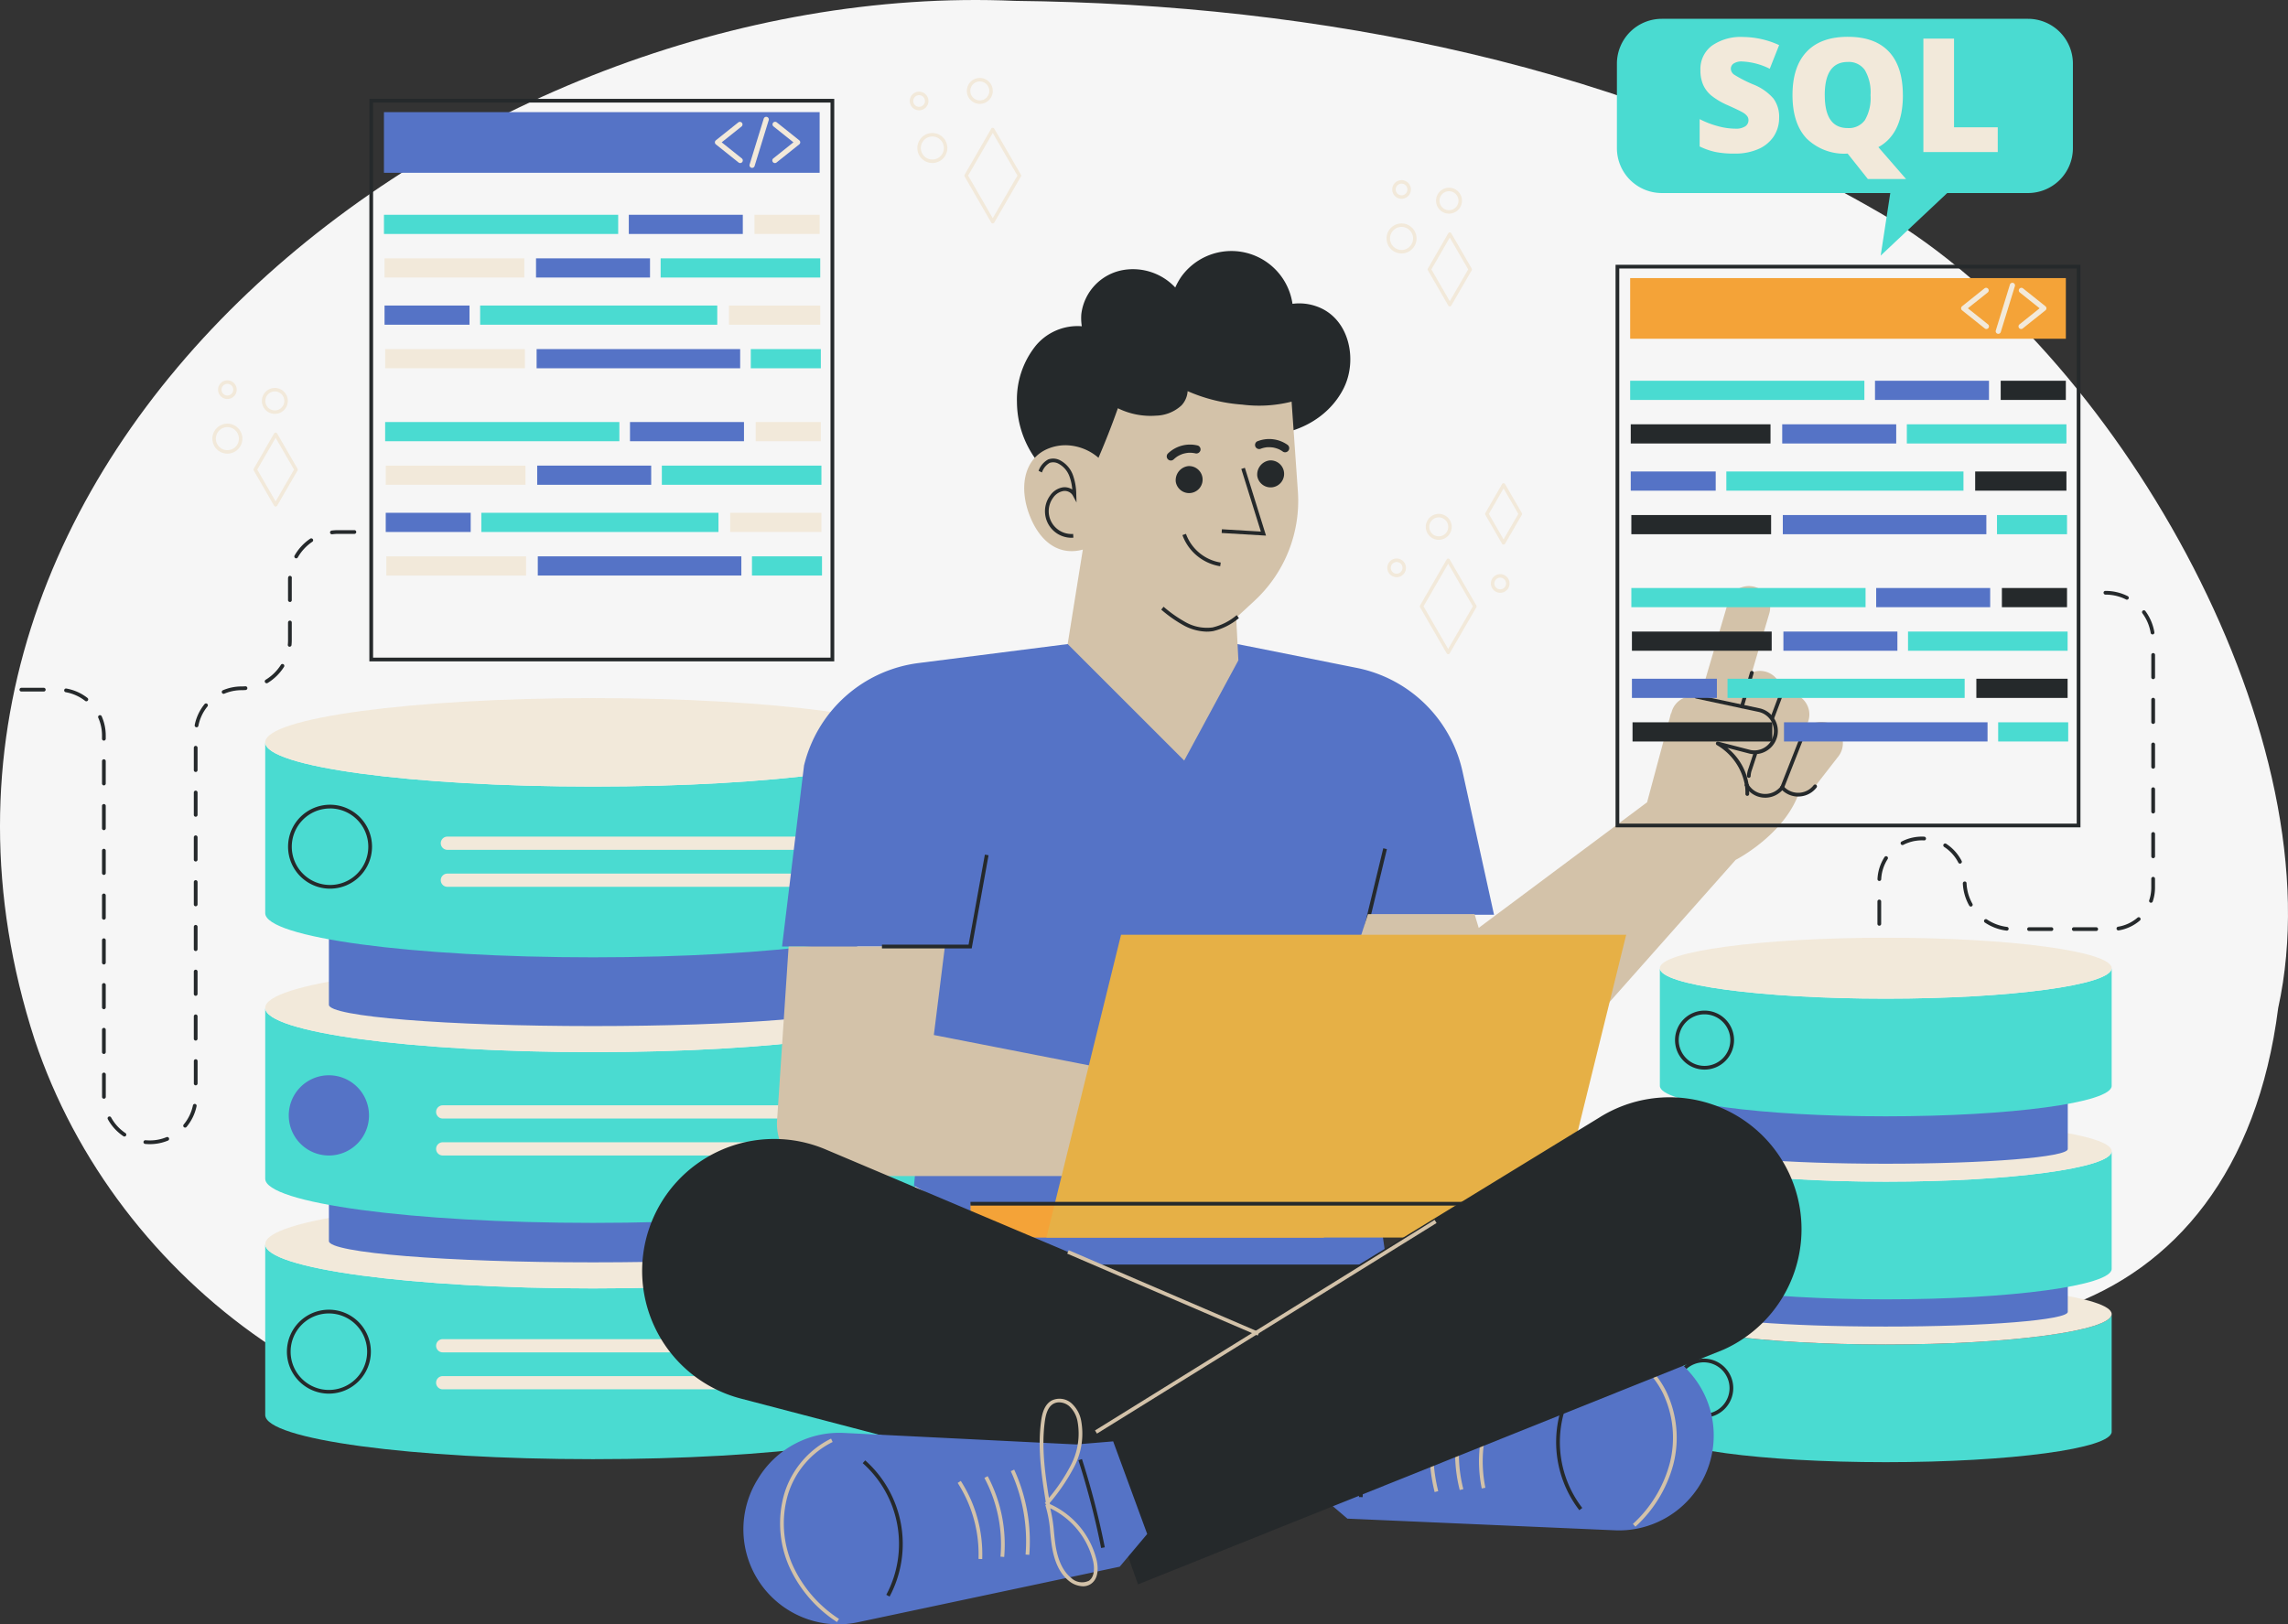 <svg id="Grupo_1032026" data-name="Grupo 1032026" xmlns="http://www.w3.org/2000/svg" xmlns:xlink="http://www.w3.org/1999/xlink" width="367.925" height="261.275" viewBox="0 0 367.925 261.275">
  <rect x="0" y="0" width="367.925" height="261.275" fill="#333333" stroke="none"/>
  <defs>
    <clipPath id="clip-path">
      <rect id="Rectángulo_365688" data-name="Rectángulo 365688" width="367.925" height="261.275" fill="none"/>
    </clipPath>
  </defs>
  <g id="Grupo_1032025" data-name="Grupo 1032025" clip-path="url(#clip-path)">
    <path id="Trazado_778646" data-name="Trazado 778646" d="M5.562,167.212c13.105,39.344,52.9,68.364,95.377,64.12,57.233-2.723,112.3-55.38,169.761-29.523,42.363,22.905,88.955,12.973,95.649-39.68,9.458-43.054-25.256-103.707-61.734-126.522C262.612,10.439,211.932.656,163.237.14,74.905-3.732-24.791,73.468,5.562,167.212" transform="translate(0 0)" fill="#f6f6f6"/>
    <path id="Trazado_778647" data-name="Trazado 778647" d="M127.634,104.211v27.468c0,3.931-23.6,7.115-52.714,7.115s-52.712-3.184-52.712-7.115V104.211c0,3.931,23.6,7.115,52.712,7.115s52.714-3.184,52.714-7.115" transform="translate(20.441 95.92)" fill="#4adbd1"/>
    <path id="Trazado_778648" data-name="Trazado 778648" d="M127.634,107.621c0,3.931-23.6,7.115-52.714,7.115s-52.712-3.184-52.712-7.115,23.6-7.115,52.712-7.115,52.714,3.184,52.714,7.115" transform="translate(20.441 92.509)" fill="#f2e9da"/>
    <path id="Trazado_778649" data-name="Trazado 778649" d="M112.487,98.705v13.226c0,1.894-19.016,3.426-42.474,3.426s-42.472-1.533-42.472-3.426V98.705c0-1.892,19.016-3.426,42.472-3.426s42.474,1.534,42.474,3.426" transform="translate(25.349 87.698)" fill="#5573c6"/>
    <path id="Trazado_778650" data-name="Trazado 778650" d="M127.634,84.42v27.468c0,3.931-23.6,7.115-52.714,7.115s-52.712-3.184-52.712-7.115V84.42c0,3.931,23.6,7.115,52.712,7.115s52.714-3.184,52.714-7.115" transform="translate(20.441 77.703)" fill="#4adbd1"/>
    <path id="Trazado_778651" data-name="Trazado 778651" d="M127.634,87.83c0,3.931-23.6,7.115-52.714,7.115S22.208,91.761,22.208,87.83s23.6-7.115,52.712-7.115,52.714,3.184,52.714,7.115" transform="translate(20.441 74.293)" fill="#f2e9da"/>
    <path id="Trazado_778652" data-name="Trazado 778652" d="M112.487,78.914V92.14c0,1.894-19.016,3.426-42.474,3.426S27.54,94.034,27.54,92.14V78.914c0-1.892,19.016-3.426,42.472-3.426s42.474,1.534,42.474,3.426" transform="translate(25.349 69.482)" fill="#5573c6"/>
    <path id="Trazado_778653" data-name="Trazado 778653" d="M127.634,62.177V89.645c0,3.931-23.6,7.115-52.714,7.115s-52.712-3.184-52.712-7.115V62.177c0,3.931,23.6,7.115,52.712,7.115s52.714-3.184,52.714-7.115" transform="translate(20.441 57.23)" fill="#4adbd1"/>
    <path id="Trazado_778654" data-name="Trazado 778654" d="M127.634,65.587c0,3.931-23.6,7.115-52.714,7.115s-52.712-3.184-52.712-7.115,23.6-7.115,52.712-7.115,52.714,3.184,52.714,7.115" transform="translate(20.441 53.82)" fill="#f2e9da"/>
    <path id="Trazado_778655" data-name="Trazado 778655" d="M30.872,80.906a6.751,6.751,0,1,1,6.752-6.752,6.759,6.759,0,0,1-6.752,6.752m0-12.9a6.152,6.152,0,1,0,6.151,6.151A6.158,6.158,0,0,0,30.872,68" transform="translate(22.201 62.04)" fill="#25292b"/>
    <path id="Trazado_778656" data-name="Trazado 778656" d="M37.083,96.517a6.452,6.452,0,1,1-6.453-6.453,6.453,6.453,0,0,1,6.453,6.453" transform="translate(22.256 82.898)" fill="#5573c6"/>
    <path id="Trazado_778657" data-name="Trazado 778657" d="M30.775,123.2a6.751,6.751,0,1,1,6.752-6.75,6.759,6.759,0,0,1-6.752,6.75m0-12.9a6.152,6.152,0,1,0,6.151,6.153,6.159,6.159,0,0,0-6.151-6.153" transform="translate(22.112 100.972)" fill="#25292b"/>
    <path id="Trazado_778658" data-name="Trazado 778658" d="M94.783,72.2H37.971a1.063,1.063,0,1,1,0-2.126H94.783a1.063,1.063,0,1,1,0,2.126" transform="translate(33.971 64.499)" fill="#f2e9da"/>
    <path id="Trazado_778659" data-name="Trazado 778659" d="M94.783,75.3H37.971a1.063,1.063,0,1,1,0-2.126H94.783a1.063,1.063,0,1,1,0,2.126" transform="translate(33.971 67.348)" fill="#f2e9da"/>
    <path id="Trazado_778660" data-name="Trazado 778660" d="M94.392,94.707H37.58a1.063,1.063,0,1,1,0-2.126H94.392a1.063,1.063,0,1,1,0,2.126" transform="translate(33.611 85.215)" fill="#f2e9da"/>
    <path id="Trazado_778661" data-name="Trazado 778661" d="M94.392,97.8H37.58a1.063,1.063,0,1,1,0-2.126H94.392a1.063,1.063,0,1,1,0,2.126" transform="translate(33.611 88.065)" fill="#f2e9da"/>
    <path id="Trazado_778662" data-name="Trazado 778662" d="M94.392,114.291H37.58a1.063,1.063,0,1,1,0-2.126H94.392a1.063,1.063,0,1,1,0,2.126" transform="translate(33.611 103.241)" fill="#f2e9da"/>
    <path id="Trazado_778663" data-name="Trazado 778663" d="M94.392,117.387H37.58a1.063,1.063,0,1,1,0-2.126H94.392a1.063,1.063,0,1,1,0,2.126" transform="translate(33.611 106.09)" fill="#f2e9da"/>
    <path id="Trazado_778664" data-name="Trazado 778664" d="M211.641,110.062v18.93c0,2.708-16.264,4.9-36.327,4.9s-36.327-2.2-36.327-4.9v-18.93c0,2.708,16.264,4.9,36.327,4.9s36.327-2.2,36.327-4.9" transform="translate(127.929 101.305)" fill="#4adbd1"/>
    <path id="Trazado_778665" data-name="Trazado 778665" d="M211.641,112.412c0,2.708-16.264,4.9-36.327,4.9s-36.327-2.2-36.327-4.9,16.264-4.9,36.327-4.9,36.327,2.2,36.327,4.9" transform="translate(127.929 98.955)" fill="#f2e9da"/>
    <path id="Trazado_778666" data-name="Trazado 778666" d="M201.2,106.267v9.114c0,1.3-13.105,2.362-29.271,2.362s-29.269-1.058-29.269-2.362v-9.114c0-1.3,13.105-2.36,29.269-2.36s29.271,1.056,29.271,2.36" transform="translate(131.311 95.64)" fill="#5573c6"/>
    <path id="Trazado_778667" data-name="Trazado 778667" d="M211.641,96.423v18.93c0,2.708-16.264,4.9-36.327,4.9s-36.327-2.2-36.327-4.9V96.423c0,2.708,16.264,4.9,36.327,4.9s36.327-2.2,36.327-4.9" transform="translate(127.929 88.751)" fill="#4adbd1"/>
    <path id="Trazado_778668" data-name="Trazado 778668" d="M211.641,98.773c0,2.708-16.264,4.9-36.327,4.9s-36.327-2.2-36.327-4.9,16.264-4.9,36.327-4.9,36.327,2.2,36.327,4.9" transform="translate(127.929 86.401)" fill="#f2e9da"/>
    <path id="Trazado_778669" data-name="Trazado 778669" d="M201.2,92.628v9.114c0,1.3-13.105,2.362-29.271,2.362s-29.269-1.058-29.269-2.362V92.628c0-1.3,13.105-2.36,29.269-2.36s29.271,1.056,29.271,2.36" transform="translate(131.311 83.086)" fill="#5573c6"/>
    <path id="Trazado_778670" data-name="Trazado 778670" d="M211.641,81.094v18.93c0,2.708-16.264,4.9-36.327,4.9s-36.327-2.2-36.327-4.9V81.094c0,2.708,16.264,4.9,36.327,4.9s36.327-2.2,36.327-4.9" transform="translate(127.929 74.642)" fill="#4adbd1"/>
    <path id="Trazado_778671" data-name="Trazado 778671" d="M211.641,83.444c0,2.708-16.264,4.9-36.327,4.9s-36.327-2.2-36.327-4.9,16.264-4.9,36.327-4.9,36.327,2.2,36.327,4.9" transform="translate(127.929 72.292)" fill="#f2e9da"/>
    <path id="Trazado_778672" data-name="Trazado 778672" d="M145,94.138a4.745,4.745,0,1,1,4.747-4.745A4.75,4.75,0,0,1,145,94.138m0-8.892a4.146,4.146,0,1,0,4.146,4.146A4.151,4.151,0,0,0,145,85.246" transform="translate(129.098 77.912)" fill="#25292b"/>
    <path id="Trazado_778673" data-name="Trazado 778673" d="M149.239,104.759a4.446,4.446,0,1,1-4.446-4.446,4.446,4.446,0,0,1,4.446,4.446" transform="translate(129.18 92.332)" fill="#5573c6"/>
    <path id="Trazado_778674" data-name="Trazado 778674" d="M144.936,123.287a4.745,4.745,0,1,1,4.747-4.745,4.75,4.75,0,0,1-4.747,4.745m0-8.892a4.146,4.146,0,1,0,4.146,4.146,4.151,4.151,0,0,0-4.146-4.146" transform="translate(129.037 104.742)" fill="#25292b"/>
    <path id="Trazado_778675" data-name="Trazado 778675" d="M85.313,26.092h0a.28.28,0,0,1-.242-.14l-4.283-7.415a.281.281,0,0,1,0-.28l4.283-7.415a.279.279,0,0,1,.484,0l4.294,7.415a.281.281,0,0,1,0,.28l-4.294,7.415a.278.278,0,0,1-.242.14m-3.96-7.7,3.962,6.856,3.97-6.856-3.97-6.856Z" transform="translate(74.326 9.851)" fill="#f2e9da"/>
    <path id="Trazado_778676" data-name="Trazado 778676" d="M79.228,15.965a2.412,2.412,0,1,1,2.41-2.412,2.415,2.415,0,0,1-2.41,2.412m0-4.265a1.853,1.853,0,1,0,1.851,1.853A1.856,1.856,0,0,0,79.228,11.7" transform="translate(70.702 10.255)" fill="#f2e9da"/>
    <path id="Trazado_778677" data-name="Trazado 778677" d="M83.043,10.7a2.085,2.085,0,1,1,2.086-2.086A2.088,2.088,0,0,1,83.043,10.7m0-3.61a1.526,1.526,0,1,0,1.525,1.525,1.526,1.526,0,0,0-1.525-1.525" transform="translate(74.516 6.009)" fill="#f2e9da"/>
    <path id="Trazado_778678" data-name="Trazado 778678" d="M77.678,10.676a1.5,1.5,0,1,1,1.5-1.5,1.5,1.5,0,0,1-1.5,1.5m0-2.437a.939.939,0,1,0,.939.939.94.94,0,0,0-.939-.939" transform="translate(70.119 7.069)" fill="#f2e9da"/>
    <path id="Trazado_778679" data-name="Trazado 778679" d="M123.1,31.371h0a.278.278,0,0,1-.242-.142l-3.276-5.671a.272.272,0,0,1,0-.28l3.276-5.673a.281.281,0,0,1,.484,0l3.286,5.677a.281.281,0,0,1,0,.28l-3.286,5.675a.278.278,0,0,1-.242.138m-2.954-5.955,2.956,5.116,2.961-5.116L123.1,20.3Z" transform="translate(110.032 17.915)" fill="#f2e9da"/>
    <path id="Trazado_778680" data-name="Trazado 778680" d="M118.514,23.54a2.412,2.412,0,1,1,2.412-2.412,2.415,2.415,0,0,1-2.412,2.412m0-4.265a1.853,1.853,0,1,0,1.853,1.853,1.856,1.856,0,0,0-1.853-1.853" transform="translate(106.864 17.227)" fill="#f2e9da"/>
    <path id="Trazado_778681" data-name="Trazado 778681" d="M122.331,19.894a2.085,2.085,0,1,1,2.086-2.086,2.088,2.088,0,0,1-2.086,2.086m0-3.61a1.526,1.526,0,1,0,1.525,1.525,1.528,1.528,0,0,0-1.525-1.525" transform="translate(110.678 14.474)" fill="#f2e9da"/>
    <path id="Trazado_778682" data-name="Trazado 778682" d="M118.076,18.087a1.5,1.5,0,1,1,1.5-1.5,1.5,1.5,0,0,1-1.5,1.5m0-2.437a.939.939,0,1,0,.939.939.939.939,0,0,0-.939-.939" transform="translate(107.303 13.89)" fill="#f2e9da"/>
    <path id="Trazado_778683" data-name="Trazado 778683" d="M123.45,62.172h0a.28.28,0,0,1-.242-.14l-4.285-7.415a.281.281,0,0,1,0-.28l4.285-7.415a.279.279,0,0,1,.484,0l4.294,7.415a.281.281,0,0,1,0,.28l-4.294,7.415a.28.28,0,0,1-.242.14m-3.96-7.7,3.96,6.856,3.97-6.856-3.97-6.856Z" transform="translate(109.427 43.06)" fill="#f2e9da"/>
    <path id="Trazado_778684" data-name="Trazado 778684" d="M121.472,47.213a2.085,2.085,0,1,1,2.086-2.084,2.087,2.087,0,0,1-2.086,2.084m0-3.61A1.526,1.526,0,1,0,123,45.13a1.527,1.527,0,0,0-1.525-1.527" transform="translate(109.887 39.619)" fill="#f2e9da"/>
    <path id="Trazado_778685" data-name="Trazado 778685" d="M126.338,51.088a1.5,1.5,0,1,1,1.5-1.5,1.5,1.5,0,0,1-1.5,1.5m0-2.439a.94.94,0,1,0,.939.941.941.941,0,0,0-.939-.941" transform="translate(114.907 44.266)" fill="#f2e9da"/>
    <path id="Trazado_778686" data-name="Trazado 778686" d="M127.324,50.348h0a.283.283,0,0,1-.244-.14l-2.689-4.657a.272.272,0,0,1,0-.28l2.689-4.657a.283.283,0,0,1,.244-.14.28.28,0,0,1,.242.14l2.7,4.657a.281.281,0,0,1,0,.28l-2.7,4.657a.28.28,0,0,1-.242.14m-2.368-4.937,2.368,4.1,2.372-4.1-2.372-4.1Z" transform="translate(114.459 37.253)" fill="#f2e9da"/>
    <path id="Trazado_778687" data-name="Trazado 778687" d="M117.665,49.779a1.5,1.5,0,1,1,1.5-1.5,1.5,1.5,0,0,1-1.5,1.5m0-2.437a.939.939,0,1,0,.939.939.939.939,0,0,0-.939-.939" transform="translate(106.924 43.061)" fill="#f2e9da"/>
    <path id="Trazado_778688" data-name="Trazado 778688" d="M24.783,48.14h0a.28.28,0,0,1-.242-.14l-3.276-5.673a.272.272,0,0,1,0-.28l3.276-5.673a.28.28,0,0,1,.484,0l3.286,5.675a.281.281,0,0,1,0,.28L25.025,48a.278.278,0,0,1-.242.138m-2.954-5.953L24.785,47.3l2.961-5.114-2.961-5.114Z" transform="translate(19.537 33.35)" fill="#f2e9da"/>
    <path id="Trazado_778689" data-name="Trazado 778689" d="M20.2,40.309A2.412,2.412,0,1,1,22.608,37.9,2.415,2.415,0,0,1,20.2,40.309m0-4.265A1.853,1.853,0,1,0,22.049,37.9,1.856,1.856,0,0,0,20.2,36.044" transform="translate(16.369 32.662)" fill="#f2e9da"/>
    <path id="Trazado_778690" data-name="Trazado 778690" d="M24.013,36.664A2.085,2.085,0,1,1,26.1,34.579a2.088,2.088,0,0,1-2.086,2.086m0-3.612a1.527,1.527,0,1,0,1.525,1.527,1.529,1.529,0,0,0-1.525-1.527" transform="translate(20.182 29.91)" fill="#f2e9da"/>
    <path id="Trazado_778691" data-name="Trazado 778691" d="M19.758,34.856a1.5,1.5,0,1,1,1.5-1.5,1.5,1.5,0,0,1-1.5,1.5m0-2.437a.939.939,0,1,0,.939.939.939.939,0,0,0-.939-.939" transform="translate(16.807 29.325)" fill="#f2e9da"/>
    <path id="Trazado_778692" data-name="Trazado 778692" d="M192.386,104.194h-3.6a.3.3,0,1,1,0-.6h3.6a.3.3,0,1,1,0,.6m-7.2,0h-3.6a.3.3,0,0,1,0-.6h3.6a.3.3,0,0,1,0,.6m-7.2-.06-.038,0a8.009,8.009,0,0,1-3.47-1.3.3.3,0,0,1-.083-.415.3.3,0,0,1,.417-.083,7.4,7.4,0,0,0,3.211,1.2.3.3,0,0,1-.036.6m17.993-.033a.3.3,0,0,1-.048-.6,6.36,6.36,0,0,0,3.077-1.436.3.3,0,1,1,.388.455,6.932,6.932,0,0,1-3.366,1.573.22.22,0,0,1-.05,0m-38.476-.747a.3.3,0,0,1-.3-.3v-3.6a.3.3,0,1,1,.6,0v3.6a.3.3,0,0,1-.3.3m14.718-3.084a.3.3,0,0,1-.261-.154,8.018,8.018,0,0,1-1.024-3.562.3.3,0,0,1,.286-.311.283.283,0,0,1,.313.284,7.324,7.324,0,0,0,.947,3.3.3.3,0,0,1-.113.409.32.32,0,0,1-.148.038m28.974-.616a.291.291,0,0,1-.1-.017.3.3,0,0,1-.188-.38,6.321,6.321,0,0,0,.332-2.034V95.792a.3.3,0,1,1,.6,0v1.431a6.945,6.945,0,0,1-.365,2.228.3.3,0,0,1-.284.2m-43.684-3.5H157.5a.3.3,0,0,1-.286-.313,7.152,7.152,0,0,1,1.131-3.537.3.3,0,1,1,.505.325,6.554,6.554,0,0,0-1.037,3.242.3.3,0,0,1-.3.284m12.969-2.792a.3.3,0,0,1-.267-.163,6.58,6.58,0,0,0-2.281-2.525.3.3,0,0,1,.328-.505,7.209,7.209,0,0,1,2.487,2.758.3.3,0,0,1-.131.4.286.286,0,0,1-.136.033m31.063-.87a.3.3,0,0,1-.3-.3v-3.6a.3.3,0,0,1,.6,0v3.6a.3.3,0,0,1-.3.3m-40.312-2.116a.3.3,0,0,1-.136-.567,7.117,7.117,0,0,1,3.632-.78.3.3,0,0,1,.284.315.282.282,0,0,1-.315.284,6.513,6.513,0,0,0-3.326.714.3.3,0,0,1-.138.033m40.312-5.083a.3.3,0,0,1-.3-.3v-3.6a.3.3,0,1,1,.6,0v3.6a.3.3,0,0,1-.3.3m0-7.2a.3.3,0,0,1-.3-.3v-3.6a.3.3,0,0,1,.6,0v3.6a.3.3,0,0,1-.3.3m0-7.2a.3.3,0,0,1-.3-.3v-3.6a.3.3,0,1,1,.6,0v3.6a.3.3,0,0,1-.3.3m0-7.2a.3.3,0,0,1-.3-.3v-3.6a.3.3,0,0,1,.6,0v3.6a.3.3,0,0,1-.3.3m-.1-7.194a.3.3,0,0,1-.3-.252,7.347,7.347,0,0,0-1.335-3.155.3.3,0,0,1,.484-.355,7.964,7.964,0,0,1,1.444,3.413.3.3,0,0,1-.248.346l-.05,0m-4.116-5.585a.278.278,0,0,1-.134-.033,7.291,7.291,0,0,0-3.305-.782.315.315,0,0,1-.317-.3.287.287,0,0,1,.284-.3,7.916,7.916,0,0,1,3.607.845.3.3,0,0,1,.133.4.3.3,0,0,1-.267.165" transform="translate(144.698 45.558)" fill="#25292b"/>
    <path id="Trazado_778693" data-name="Trazado 778693" d="M22.59,143.172h0q-.38,0-.749-.035a.3.3,0,0,1-.271-.328.306.306,0,0,1,.328-.269c.227.021.457.033.691.033h0a7.052,7.052,0,0,0,2.687-.528.3.3,0,0,1,.229.555,7.636,7.636,0,0,1-2.915.572m-4.083-1.227a.308.308,0,0,1-.165-.05,7.746,7.746,0,0,1-2.506-2.735.3.3,0,0,1,.528-.288,7.156,7.156,0,0,0,2.31,2.523.3.3,0,0,1-.167.549m9.756-1.435a.3.3,0,0,1-.23-.492,7.06,7.06,0,0,0,1.486-3.078.3.3,0,0,1,.588.121,7.67,7.67,0,0,1-1.613,3.342.3.3,0,0,1-.23.108m-13.057-4.644a.3.3,0,0,1-.3-.3v-3.6a.3.3,0,0,1,.6,0v3.6a.3.3,0,0,1-.3.3Zm14.762-2.155a.3.3,0,0,1-.3-.3v-3.6a.3.3,0,0,1,.6,0v3.6a.3.3,0,0,1-.3.3M15.2,128.667a.3.3,0,0,1-.3-.3v-3.6a.3.3,0,0,1,.6,0v3.6a.3.3,0,0,1-.3.3m14.764-2.155a.3.3,0,0,1-.3-.3v-3.6a.3.3,0,1,1,.6,0v3.6a.3.3,0,0,1-.3.3M15.2,121.465a.3.3,0,0,1-.3-.3v-3.6a.3.3,0,0,1,.6,0v3.6a.3.3,0,0,1-.3.3m14.764-2.155a.3.3,0,0,1-.3-.3v-3.6a.3.3,0,0,1,.6,0v3.6a.3.3,0,0,1-.3.3M15.2,114.266a.3.3,0,0,1-.3-.3v-3.6a.3.3,0,0,1,.6,0v3.6a.3.3,0,0,1-.3.3m14.764-2.155a.3.3,0,0,1-.3-.3v-3.6a.3.3,0,1,1,.6,0v3.6a.3.3,0,0,1-.3.3M15.2,107.064a.3.3,0,0,1-.3-.3v-3.6a.3.3,0,0,1,.6,0v3.6a.3.3,0,0,1-.3.3m14.764-2.155a.3.3,0,0,1-.3-.3v-3.6a.3.3,0,0,1,.6,0v3.6a.3.3,0,0,1-.3.3M15.2,99.864a.3.3,0,0,1-.3-.3v-3.6a.3.3,0,0,1,.6,0v3.6a.3.3,0,0,1-.3.3m14.764-2.155a.3.3,0,0,1-.3-.3v-3.6a.3.3,0,1,1,.6,0v3.6a.3.3,0,0,1-.3.3M15.2,92.663a.3.3,0,0,1-.3-.3v-3.6a.3.3,0,0,1,.6,0v3.6a.3.3,0,0,1-.3.3m14.764-2.155a.3.3,0,0,1-.3-.3v-3.6a.3.3,0,0,1,.6,0v3.6a.3.3,0,0,1-.3.3M15.2,85.463a.3.3,0,0,1-.3-.3v-3.6a.3.3,0,0,1,.6,0v3.6a.3.3,0,0,1-.3.3m14.764-2.155a.3.3,0,0,1-.3-.3v-3.6a.3.3,0,1,1,.6,0v3.6a.3.3,0,0,1-.3.3M15.2,78.261a.3.3,0,0,1-.3-.3v-.515a7.035,7.035,0,0,0-.607-2.875.3.3,0,0,1,.547-.244,7.628,7.628,0,0,1,.661,3.119v.515a.3.3,0,0,1-.3.3m14.9-2.145a.292.292,0,0,1-.058-.006.3.3,0,0,1-.238-.351A7.689,7.689,0,0,1,31.382,72.4a.3.3,0,1,1,.465.378,7.075,7.075,0,0,0-1.448,3.1.3.3,0,0,1-.294.244M12.379,71.939a.287.287,0,0,1-.184-.063,7.073,7.073,0,0,0-3.119-1.4.3.3,0,1,1,.106-.59A7.685,7.685,0,0,1,12.565,71.4a.3.3,0,0,1-.186.536m22.079-1.2a.3.3,0,0,1-.117-.576,7.641,7.641,0,0,1,3.007-.611c.2,0,.405-.01.6-.025a.3.3,0,0,1,.325.275.3.3,0,0,1-.277.323c-.215.017-.432.027-.653.027a7.06,7.06,0,0,0-2.773.563.279.279,0,0,1-.117.025M5.534,70.366h-3.6a.3.3,0,1,1,0-.6h3.6a.3.3,0,1,1,0,.6m35.837-1.335a.3.3,0,0,1-.156-.557,7.524,7.524,0,0,0,2.449-2.4.3.3,0,0,1,.507.321,8.153,8.153,0,0,1-2.644,2.6.3.3,0,0,1-.156.042m3.708-5.871-.031,0a.3.3,0,0,1-.269-.328,7.36,7.36,0,0,0,.036-.745V59.26a.3.3,0,0,1,.6,0v2.825a7.978,7.978,0,0,1-.04.8.3.3,0,0,1-.3.271m.038-7.2a.3.3,0,0,1-.3-.3V52.47c0-.142,0-.284.012-.424a.3.3,0,0,1,.6.031c-.006.131-.01.263-.01.4v3.19a.3.3,0,0,1-.3.3m1.008-7.025a.3.3,0,0,1-.259-.447,8.144,8.144,0,0,1,2.52-2.717.3.3,0,0,1,.334.5,7.555,7.555,0,0,0-2.333,2.514.3.3,0,0,1-.261.152m5.765-3.872a.3.3,0,0,1-.038-.6,8.046,8.046,0,0,1,1.033-.065h2.6a.3.3,0,1,1,0,.6h-2.6a7.544,7.544,0,0,0-.956.061l-.038,0" transform="translate(1.504 40.869)" fill="#25292b"/>
    <rect id="Rectángulo_365651" data-name="Rectángulo 365651" width="53.296" height="23.27" transform="translate(174.356 201.824)" fill="#25292b"/>
    <path id="Trazado_778694" data-name="Trazado 778694" d="M111.413,53.946,87.433,57A21.773,21.773,0,0,0,69.02,73.481L65.484,102.6H90.34L86.7,141.076l22.548,12.679h53.49l-6.117-42.7,3.447-13.566h19.907l-5.064-23.032a21.77,21.77,0,0,0-17-16.675l-19.179-3.831Z" transform="translate(60.274 49.654)" fill="#5573c6"/>
    <path id="Trazado_778695" data-name="Trazado 778695" d="M119.869,99.3v16.9H73.454a8.4,8.4,0,0,1-8.377-8.953L66.932,79.28H92.063L90.286,93.514Z" transform="translate(59.882 72.972)" fill="#d3c2a9"/>
    <path id="Trazado_778696" data-name="Trazado 778696" d="M88.281,86.667H73.851v-.6H87.78L90.4,71.581l.591.108Z" transform="translate(67.975 65.885)" fill="#25292b"/>
    <path id="Trazado_778697" data-name="Trazado 778697" d="M113.371,95.379l-.584-.14,5.838-24.188.584.14Z" transform="translate(103.813 65.397)" fill="#25292b"/>
    <path id="Trazado_778698" data-name="Trazado 778698" d="M144.061,75.714h0a3.444,3.444,0,0,1-2.324-4.263l5.861-19.9a3.432,3.432,0,1,1,6.585,1.94l-5.859,19.9a3.444,3.444,0,0,1-4.263,2.324" transform="translate(130.331 45.181)" fill="#d3c2a9"/>
    <path id="Trazado_778699" data-name="Trazado 778699" d="M145.934,72.261h0a3.442,3.442,0,0,1-1.992-4.427l3.566-9.4a3.433,3.433,0,1,1,6.418,2.437l-3.566,9.395a3.441,3.441,0,0,1-4.427,1.991" transform="translate(132.285 51.751)" fill="#d3c2a9"/>
    <path id="Trazado_778700" data-name="Trazado 778700" d="M148.238,74.353h0a3.442,3.442,0,0,1-1.992-4.427l3.664-9.654a3.432,3.432,0,1,1,6.418,2.435l-3.664,9.654a3.442,3.442,0,0,1-4.427,1.992" transform="translate(134.406 53.439)" fill="#d3c2a9"/>
    <path id="Trazado_778701" data-name="Trazado 778701" d="M150.108,71.466h0a3.444,3.444,0,0,1-.609-4.816l3.777-4.868a3.433,3.433,0,0,1,5.425,4.208l-3.778,4.868a3.442,3.442,0,0,1-4.816.609" transform="translate(136.945 55.646)" fill="#d3c2a9"/>
    <path id="Trazado_778702" data-name="Trazado 778702" d="M156.77,64.621h0a3.444,3.444,0,0,1-4.073,2.641l-10.1-2.157a3.433,3.433,0,0,1,1.433-6.714l10.1,2.157a3.442,3.442,0,0,1,2.641,4.073" transform="translate(128.753 53.676)" fill="#d3c2a9"/>
    <path id="Trazado_778703" data-name="Trazado 778703" d="M186.153,70.92c-1.573,7.789-10.639,12.427-10.639,12.427l-26.769,30.189a20.316,20.316,0,0,1-16.153,7.979l-17.557-.275-2.5-17.18,3.864-12h17.138l.672,2.214,27.074-20.2,3.852-14.353Z" transform="translate(103.579 54.978)" fill="#d3c2a9"/>
    <path id="Trazado_778704" data-name="Trazado 778704" d="M146.58,67.12h-.012a.3.3,0,0,1-.288-.311,3.694,3.694,0,0,1,.238-1.175l.793-2.416a.3.3,0,0,1,.57.188l-.8,2.427a3.163,3.163,0,0,0-.205,1,.3.3,0,0,1-.3.288" transform="translate(134.641 57.998)" fill="#25292b"/>
    <path id="Trazado_778705" data-name="Trazado 778705" d="M149.358,67.918a3.678,3.678,0,0,1-1.308-.238,3.738,3.738,0,0,1-1.9-1.617.3.3,0,1,1,.519-.3,3.122,3.122,0,0,0,1.594,1.356,3.159,3.159,0,0,0,3.6-1.022.3.3,0,0,1,.476.367,3.769,3.769,0,0,1-2.979,1.456" transform="translate(134.486 60.392)" fill="#25292b"/>
    <path id="Trazado_778706" data-name="Trazado 778706" d="M151.935,67.642a3.714,3.714,0,0,1-2.787-1.26.3.3,0,0,1,.449-.4,3.042,3.042,0,0,0,.428.4,3.145,3.145,0,0,0,4.4-.555.3.3,0,1,1,.474.367,3.7,3.7,0,0,1-2.483,1.412,3.636,3.636,0,0,1-.478.031" transform="translate(137.212 60.487)" fill="#25292b"/>
    <path id="Trazado_778707" data-name="Trazado 778707" d="M146.487,67.625h-.008a.3.3,0,0,1-.292-.307,8.687,8.687,0,0,0-.073-1.363.3.3,0,0,1,.257-.338.3.3,0,0,1,.338.257,9.2,9.2,0,0,1,.077,1.46.3.3,0,0,1-.3.292" transform="translate(134.487 60.391)" fill="#25292b"/>
    <path id="Trazado_778708" data-name="Trazado 778708" d="M150.3,73.037a.3.3,0,0,1-.3-.259,9.334,9.334,0,0,0-4.513-6.495.3.3,0,0,1,.215-.555l5.222,1.35a3.133,3.133,0,0,0,1.294-6.13l-10.1-2.157a.3.3,0,0,1-.232-.355.3.3,0,0,1,.357-.23l10.1,2.157a3.744,3.744,0,0,1,2.871,4.429,3.741,3.741,0,0,1-4.43,2.873l-3.61-.935A9.4,9.4,0,0,1,150.6,72.7a.3.3,0,0,1-.257.336.144.144,0,0,1-.04,0" transform="translate(130.597 53.568)" fill="#25292b"/>
    <path id="Trazado_778709" data-name="Trazado 778709" d="M146,62.2a.32.32,0,0,1-.084-.012.3.3,0,0,1-.2-.373l1.588-5.391a.3.3,0,1,1,.574.169l-1.586,5.391A.3.3,0,0,1,146,62.2" transform="translate(134.108 51.733)" fill="#25292b"/>
    <path id="Trazado_778710" data-name="Trazado 778710" d="M148.562,62.318a.292.292,0,0,1-.106-.019.3.3,0,0,1-.175-.386l1.4-3.72a.3.3,0,0,1,.561.211l-1.4,3.72a.3.3,0,0,1-.28.194" transform="translate(136.465 53.384)" fill="#25292b"/>
    <path id="Trazado_778711" data-name="Trazado 778711" d="M149.373,70.834a.278.278,0,0,1-.109-.021.3.3,0,0,1-.169-.388l3.637-9.245a.3.3,0,0,1,.559.219l-3.639,9.245a.3.3,0,0,1-.278.19" transform="translate(137.212 56.138)" fill="#25292b"/>
    <path id="Trazado_778712" data-name="Trazado 778712" d="M137.668,43.141c-2.533,4.989-8.066,7.678-13.522,7.482a15.612,15.612,0,0,1-1.31,3.645A15.851,15.851,0,0,1,114.2,61.9c-3.416,1.233-7.538,1.271-10.332-1.123A16.573,16.573,0,0,1,95.62,60.1,15.825,15.825,0,0,1,85.154,45.346a13.8,13.8,0,0,1,3.078-9.17,8.75,8.75,0,0,1,7.35-3.061,8.4,8.4,0,0,1-.079-1.94,8.2,8.2,0,0,1,6.773-7.111,9.327,9.327,0,0,1,8.333,2.817,11.022,11.022,0,0,1,.96-1.723,9.928,9.928,0,0,1,17.893,4.35,8.286,8.286,0,0,1,3.839.4c5.312,1.826,6.706,8.632,4.367,13.232" transform="translate(78.379 19.363)" fill="#25292b"/>
    <path id="Trazado_778713" data-name="Trazado 778713" d="M86.671,52.852c1.63,4.121,4.63,6.437,8.513,5.4L92.747,73.445l18.74,18.738L120.2,76.06l-.35-6.862,2.923-2.7a21.894,21.894,0,0,0,6.994-17.612L128.757,34.44a.73.73,0,0,1-.1.035,21.405,21.405,0,0,1-7.828.453,26.5,26.5,0,0,1-8.792-2.166,3.682,3.682,0,0,1-.983,2.289,6.254,6.254,0,0,1-4.094,1.654,11.863,11.863,0,0,1-6.138-1.193q-1.417,4.007-3.1,7.92l0,.067L97.7,43.48a8.239,8.239,0,0,0-5.153-2.015,7.391,7.391,0,0,0-2.875.52c-4.083,1.621-4.757,6.447-3.005,10.866" transform="translate(78.94 30.155)" fill="#d3c2a9"/>
    <path id="Trazado_778714" data-name="Trazado 778714" d="M105.282,41.1a2.172,2.172,0,1,0,1.99-2.535,2.285,2.285,0,0,0-1.99,2.535" transform="translate(96.899 35.495)" fill="#25292b"/>
    <path id="Trazado_778715" data-name="Trazado 778715" d="M98.457,41.579a2.172,2.172,0,1,0,1.99-2.535,2.285,2.285,0,0,0-1.99,2.535" transform="translate(90.617 35.933)" fill="#25292b"/>
    <path id="Trazado_778716" data-name="Trazado 778716" d="M105.43,37.15a5.123,5.123,0,0,1,4.878.551.663.663,0,0,1-.7,1.123,4.208,4.208,0,0,0-.43-.277c-.073-.042-.148-.081-.223-.117l-.025-.012-.119-.048a4.4,4.4,0,0,0-.488-.161c-.083-.021-.165-.04-.25-.058l-.04-.01-.138-.019a4.566,4.566,0,0,0-.513-.035c-.084,0-.171,0-.255,0l-.129.008h0l-.012,0a4.965,4.965,0,0,0-.505.09q-.124.032-.248.069c-.04.012-.081.025-.121.038l-.021.008-.023.01a.682.682,0,0,1-.9-.269.671.671,0,0,1,.269-.9" transform="translate(96.73 33.849)" fill="#25292b"/>
    <path id="Trazado_778717" data-name="Trazado 778717" d="M103.081,38.242a.679.679,0,0,1-.853.39l-.025-.006-.021,0c-.042-.008-.084-.015-.127-.021-.084-.015-.169-.025-.253-.035a5.088,5.088,0,0,0-.513-.019h-.015l-.127.01c-.085.01-.171.019-.255.033a4.466,4.466,0,0,0-.5.106c-.046.012-.09.025-.134.038l-.04.013c-.079.031-.159.06-.238.094a4.262,4.262,0,0,0-.461.227l-.109.063-.025.015c-.069.046-.138.1-.2.146a4.969,4.969,0,0,0-.39.334.663.663,0,1,1-.851-1.016,5.119,5.119,0,0,1,4.753-1.221.668.668,0,0,1,.39.853" transform="translate(89.929 34.276)" fill="#25292b"/>
    <path id="Trazado_778718" data-name="Trazado 778718" d="M109.429,50.09l-7.134-.422.036-.6,6.266.371-3.144-10.075.574-.181Z" transform="translate(94.156 36.066)" fill="#25292b"/>
    <path id="Trazado_778719" data-name="Trazado 778719" d="M92.282,51.147a4.268,4.268,0,0,1-3.455-6.8,3.106,3.106,0,0,1,1.976-1.3,2.236,2.236,0,0,1,1.577.334,7.53,7.53,0,0,0-.434-2.057,3.762,3.762,0,0,0-1.767-2.088,1.783,1.783,0,0,0-1.431-.136,2.818,2.818,0,0,0-1.243,1.542l-.542-.261a3.34,3.34,0,0,1,1.557-1.838,2.385,2.385,0,0,1,1.922.154,4.37,4.37,0,0,1,2.063,2.412,9.407,9.407,0,0,1,.519,3.067l.044,1.291-.609-1.139a1.516,1.516,0,0,0-1.563-.688,2.538,2.538,0,0,0-1.586,1.06,3.667,3.667,0,0,0,3.211,5.832l.042.6c-.094.006-.188.01-.282.01" transform="translate(80.045 35.355)" fill="#25292b"/>
    <path id="Trazado_778720" data-name="Trazado 778720" d="M104.575,54.827a8.113,8.113,0,0,1-3.568-.92,21.055,21.055,0,0,1-3.772-2.623l.378-.465a20.654,20.654,0,0,0,3.66,2.552,6.986,6.986,0,0,0,4.2.78,9.244,9.244,0,0,0,3.895-1.982l.359.48a10.01,10.01,0,0,1-4.152,2.093,6.009,6.009,0,0,1-1,.084" transform="translate(89.499 46.776)" fill="#25292b"/>
    <path id="Trazado_778721" data-name="Trazado 778721" d="M105.082,49.925a7.763,7.763,0,0,1-6.072-5.012l.568-.2a7.147,7.147,0,0,0,5.59,4.615Z" transform="translate(91.132 41.159)" fill="#25292b"/>
    <rect id="Rectángulo_365652" data-name="Rectángulo 365652" width="56.828" height="5.448" transform="translate(156.06 193.624)" fill="#f4a338"/>
    <path id="Trazado_778722" data-name="Trazado 778722" d="M168.852,127H87.621l12-48.708h81.231Z" transform="translate(80.65 72.067)" fill="#e6b046"/>
    <rect id="Rectángulo_365653" data-name="Rectángulo 365653" width="94.616" height="0.599" transform="translate(156.06 193.325)" fill="#25292b"/>
    <path id="Trazado_778723" data-name="Trazado 778723" d="M171.554,136.3a15.283,15.283,0,0,1-11.319,6.581,15.531,15.531,0,0,1-1.938.033l-42.97-1.876-5.224-4.457,2.942-15.6,5.95-.494,36.513-7.972a15.26,15.26,0,0,1,14.849,4.984l.2.229a15.269,15.269,0,0,1,1,18.574" transform="translate(101.344 103.24)" fill="#5573c6"/>
    <path id="Trazado_778724" data-name="Trazado 778724" d="M138.9,141.9l-.407-.44a20.273,20.273,0,0,0,5.93-9.76,16.582,16.582,0,0,0-1.093-11.252,14.012,14.012,0,0,0-8.519-7.232l.163-.578a14.63,14.63,0,0,1,8.894,7.542,17.2,17.2,0,0,1,1.137,11.665A20.846,20.846,0,0,1,138.9,141.9" transform="translate(124.086 103.676)" fill="#d3c2a9"/>
    <path id="Trazado_778725" data-name="Trazado 778725" d="M114.389,132.407l-.6-.017a127.769,127.769,0,0,1,1.281-14.6l.593.086a127.035,127.035,0,0,0-1.275,14.534" transform="translate(104.736 108.415)" fill="#25292b"/>
    <path id="Trazado_778726" data-name="Trazado 778726" d="M120.522,131.645a27.633,27.633,0,0,1,.138-13.919l.578.157A27.031,27.031,0,0,0,121.1,131.5Z" transform="translate(110.176 108.359)" fill="#d3c2a9"/>
    <path id="Trazado_778727" data-name="Trazado 778727" d="M122.583,131.16a23.4,23.4,0,0,1,.474-13.259l.568.192a22.8,22.8,0,0,0-.463,12.915Z" transform="translate(112.152 108.52)" fill="#d3c2a9"/>
    <path id="Trazado_778728" data-name="Trazado 778728" d="M124.285,130.89a21.794,21.794,0,0,1,1.327-12.969l.551.238a21.188,21.188,0,0,0-1.291,12.61Z" transform="translate(113.989 108.539)" fill="#d3c2a9"/>
    <path id="Trazado_778729" data-name="Trazado 778729" d="M134.029,137.159a17.983,17.983,0,0,1,.259-22.252l.469.376a17.385,17.385,0,0,0-.252,21.511Z" transform="translate(119.935 105.765)" fill="#25292b"/>
    <path id="Trazado_778730" data-name="Trazado 778730" d="M158.488,128.9l-9.026,29.154-79.852-20.9A21.222,21.222,0,1,1,83.254,97.076Z" transform="translate(49.478 87.8)" fill="#25292b"/>
    <path id="Trazado_778731" data-name="Trazado 778731" d="M90.789,145.883l8.646,24.38L193.594,132.5a21.222,21.222,0,1,0-20.059-37.28Z" transform="translate(83.565 84.591)" fill="#25292b"/>
    <path id="Trazado_778732" data-name="Trazado 778732" d="M92.006,136.557l-.317-.509,54.61-33.875.317.509Z" transform="translate(84.394 94.045)" fill="#d3c2a9"/>
    <path id="Trazado_778733" data-name="Trazado 778733" d="M120,118.445,89.363,105.267l.238-.551,30.635,13.178Z" transform="translate(82.253 96.385)" fill="#d3c2a9"/>
    <path id="Trazado_778734" data-name="Trazado 778734" d="M66.523,146.135a15.27,15.27,0,0,0,12.247,4.626,15.493,15.493,0,0,0,1.917-.286l42.075-8.93,4.417-5.258-5.471-14.9-5.951.494L78.43,120.03A15.258,15.258,0,0,0,64.6,127.391l-.157.257a15.269,15.269,0,0,0,2.076,18.486" transform="translate(57.297 110.463)" fill="#5573c6"/>
    <path id="Trazado_778735" data-name="Trazado 778735" d="M74.468,150a20.843,20.843,0,0,1-7.678-8.911,17.2,17.2,0,0,1-.8-11.694,14.624,14.624,0,0,1,7.53-8.9l.255.544a14.006,14.006,0,0,0-7.211,8.534,16.6,16.6,0,0,0,.776,11.279A20.273,20.273,0,0,0,74.8,149.5Z" transform="translate(60.12 110.91)" fill="#d3c2a9"/>
    <path id="Trazado_778736" data-name="Trazado 778736" d="M93.953,136.518A127.058,127.058,0,0,0,90.3,122.393l.572-.184a128.291,128.291,0,0,1,3.67,14.194Z" transform="translate(83.115 112.486)" fill="#25292b"/>
    <path id="Trazado_778737" data-name="Trazado 778737" d="M94.008,147.329a3.756,3.756,0,0,1-2.257-.866c-1.477-1.185-2.387-3.117-2.783-5.905-.088-.63-.154-1.266-.217-1.9a19.111,19.111,0,0,0-.793-4.411l.152-.052-.01-.061-.223-.179c.054-.065.108-.132.161-.2-.689-4.269-1.344-8.669-.747-13.051.148-1.075.48-2.579,1.682-3.249a2.913,2.913,0,0,1,3.209.444,5.013,5.013,0,0,1,1.55,2.825,11.541,11.541,0,0,1-1.141,7.422,31.382,31.382,0,0,1-3.918,5.777l.029.184a13.333,13.333,0,0,1,7.532,9.1c.175.812.434,2.8-.926,3.733a2.256,2.256,0,0,1-1.3.392M88.754,134.79a23.522,23.522,0,0,1,.6,3.8c.063.628.127,1.256.213,1.878.373,2.629,1.212,4.436,2.566,5.523a2.522,2.522,0,0,0,2.842.447c1.06-.73.828-2.42.68-3.113a12.707,12.707,0,0,0-6.9-8.54m1.433-17.042a1.878,1.878,0,0,0-.92.229c-.966.538-1.25,1.859-1.379,2.806-.563,4.114.008,8.281.657,12.339a28.8,28.8,0,0,0,3.509-5.241,10.955,10.955,0,0,0,1.095-7.029,4.424,4.424,0,0,0-1.35-2.495,2.551,2.551,0,0,0-1.611-.609" transform="translate(80.131 107.83)" fill="#d3c2a9"/>
    <path id="Trazado_778738" data-name="Trazado 778738" d="M87.614,136.8l-.6-.048a27.006,27.006,0,0,0-2.376-13.408l.545-.25A27.629,27.629,0,0,1,87.614,136.8" transform="translate(77.905 113.301)" fill="#d3c2a9"/>
    <path id="Trazado_778739" data-name="Trazado 778739" d="M85.612,136.641l-.6-.054a22.793,22.793,0,0,0-2.585-12.661l.528-.284a23.384,23.384,0,0,1,2.654,13" transform="translate(75.872 113.805)" fill="#d3c2a9"/>
    <path id="Trazado_778740" data-name="Trazado 778740" d="M84.139,136.612l-.6-.023a21.2,21.2,0,0,0-3.349-12.224l.5-.326a21.794,21.794,0,0,1,3.445,12.573" transform="translate(73.811 114.17)" fill="#d3c2a9"/>
    <path id="Trazado_778741" data-name="Trazado 778741" d="M76.56,144.225l-.53-.282a17.386,17.386,0,0,0-3.791-21.175l.4-.449a17.984,17.984,0,0,1,3.923,21.906" transform="translate(66.491 112.587)" fill="#25292b"/>
    <path id="Trazado_778742" data-name="Trazado 778742" d="M210.036,112.663H135.277V22.18h74.759Zm-74.16-.6h73.558V22.779H135.876Z" transform="translate(124.514 20.415)" fill="#25292b"/>
    <rect id="Rectángulo_365654" data-name="Rectángulo 365654" width="70.061" height="9.758" transform="translate(262.14 44.731)" fill="#f4a338"/>
    <path id="Trazado_778743" data-name="Trazado 778743" d="M168.278,30.735a.417.417,0,0,1-.261-.092L164.37,27.73a.416.416,0,0,1,0-.655l3.6-2.877a.42.42,0,1,1,.524.657L165.3,27.4l3.238,2.587a.42.42,0,0,1-.263.747" transform="translate(151.146 22.188)" fill="#f2e9da"/>
    <path id="Trazado_778744" data-name="Trazado 778744" d="M169.438,30.735a.42.42,0,0,1-.263-.747l3.238-2.587-3.19-2.546a.42.42,0,1,1,.524-.657l3.6,2.877a.416.416,0,0,1,0,.655L169.7,30.643a.417.417,0,0,1-.261.092" transform="translate(155.571 22.188)" fill="#f2e9da"/>
    <path id="Trazado_778745" data-name="Trazado 778745" d="M167.584,31.876a.42.42,0,0,1-.457-.54L169.384,24a.42.42,0,1,1,.8.246l-2.257,7.338a.42.42,0,0,1-.346.292" transform="translate(153.812 21.817)" fill="#f2e9da"/>
    <rect id="Rectángulo_365655" data-name="Rectángulo 365655" width="37.664" height="3.086" transform="translate(262.14 61.245)" fill="#4adbd1"/>
    <rect id="Rectángulo_365656" data-name="Rectángulo 365656" width="18.331" height="3.086" transform="translate(301.512 61.245)" fill="#5573c6"/>
    <rect id="Rectángulo_365657" data-name="Rectángulo 365657" width="10.474" height="3.086" transform="translate(321.727 61.245)" fill="#25292b"/>
    <path id="Trazado_778746" data-name="Trazado 778746" d="M185.331,38.625H159.668V35.539h25.663" transform="translate(146.964 32.711)" fill="#4adbd1"/>
    <rect id="Rectángulo_365658" data-name="Rectángulo 365658" width="18.331" height="3.086" transform="translate(286.592 68.25)" fill="#5573c6"/>
    <path id="Trazado_778747" data-name="Trazado 778747" d="M136.549,35.539h22.475v3.086H136.549" transform="translate(125.685 32.711)" fill="#25292b"/>
    <rect id="Rectángulo_365659" data-name="Rectángulo 365659" width="13.662" height="3.086" transform="translate(262.234 75.84)" fill="#5573c6"/>
    <rect id="Rectángulo_365660" data-name="Rectángulo 365660" width="38.132" height="3.086" transform="translate(277.607 75.84)" fill="#4adbd1"/>
    <rect id="Rectángulo_365661" data-name="Rectángulo 365661" width="14.674" height="3.086" transform="translate(317.621 75.84)" fill="#25292b"/>
    <path id="Trazado_778748" data-name="Trazado 778748" d="M178.478,46.225H167.217V43.139h11.261" transform="translate(153.912 39.707)" fill="#4adbd1"/>
    <rect id="Rectángulo_365662" data-name="Rectángulo 365662" width="32.732" height="3.086" transform="translate(286.687 82.846)" fill="#5573c6"/>
    <path id="Trazado_778749" data-name="Trazado 778749" d="M136.6,43.139h22.475v3.086H136.6" transform="translate(125.731 39.707)" fill="#25292b"/>
    <rect id="Rectángulo_365663" data-name="Rectángulo 365663" width="37.664" height="3.086" transform="translate(262.33 94.583)" fill="#4adbd1"/>
    <rect id="Rectángulo_365664" data-name="Rectángulo 365664" width="18.331" height="3.086" transform="translate(301.702 94.583)" fill="#5573c6"/>
    <rect id="Rectángulo_365665" data-name="Rectángulo 365665" width="10.474" height="3.086" transform="translate(321.917 94.583)" fill="#25292b"/>
    <path id="Trazado_778750" data-name="Trazado 778750" d="M185.43,55.985H159.767V52.9H185.43" transform="translate(147.055 48.69)" fill="#4adbd1"/>
    <rect id="Rectángulo_365666" data-name="Rectángulo 365666" width="18.331" height="3.086" transform="translate(286.783 101.589)" fill="#5573c6"/>
    <path id="Trazado_778751" data-name="Trazado 778751" d="M136.648,52.9h22.475v3.086H136.648" transform="translate(125.776 48.69)" fill="#25292b"/>
    <rect id="Rectángulo_365667" data-name="Rectángulo 365667" width="13.662" height="3.086" transform="translate(262.424 109.179)" fill="#5573c6"/>
    <rect id="Rectángulo_365668" data-name="Rectángulo 365668" width="38.132" height="3.086" transform="translate(277.797 109.179)" fill="#4adbd1"/>
    <rect id="Rectángulo_365669" data-name="Rectángulo 365669" width="14.674" height="3.086" transform="translate(317.811 109.179)" fill="#25292b"/>
    <path id="Trazado_778752" data-name="Trazado 778752" d="M178.577,63.585H167.316V60.5h11.261" transform="translate(154.003 55.686)" fill="#4adbd1"/>
    <rect id="Rectángulo_365670" data-name="Rectángulo 365670" width="32.732" height="3.086" transform="translate(286.877 116.184)" fill="#5573c6"/>
    <path id="Trazado_778753" data-name="Trazado 778753" d="M136.7,60.5h22.475v3.086H136.7" transform="translate(125.822 55.686)" fill="#25292b"/>
    <path id="Trazado_778754" data-name="Trazado 778754" d="M105.687,98.763H30.928V8.28h74.759Zm-74.16-.6h73.558V8.877H31.527Z" transform="translate(28.467 7.621)" fill="#25292b"/>
    <rect id="Rectángulo_365671" data-name="Rectángulo 365671" width="70.061" height="9.758" transform="translate(61.742 18.037)" fill="#5573c6"/>
    <path id="Trazado_778755" data-name="Trazado 778755" d="M63.928,16.835a.417.417,0,0,1-.261-.092L60.02,13.83a.416.416,0,0,1,0-.655l3.6-2.877a.42.42,0,1,1,.524.657L60.954,13.5l3.238,2.587a.42.42,0,0,1-.263.747" transform="translate(55.098 9.394)" fill="#f2e9da"/>
    <path id="Trazado_778756" data-name="Trazado 778756" d="M65.089,16.835a.42.42,0,0,1-.263-.747L68.064,13.5l-3.19-2.546A.42.42,0,1,1,65.4,10.3L69,13.175a.416.416,0,0,1,0,.655L65.35,16.743a.417.417,0,0,1-.261.092" transform="translate(59.524 9.394)" fill="#f2e9da"/>
    <path id="Trazado_778757" data-name="Trazado 778757" d="M63.235,17.976a.42.42,0,0,1-.457-.54L65.035,10.1a.42.42,0,1,1,.8.246l-2.257,7.338a.42.42,0,0,1-.346.292" transform="translate(57.766 9.023)" fill="#f2e9da"/>
    <rect id="Rectángulo_365672" data-name="Rectángulo 365672" width="37.664" height="3.086" transform="translate(61.744 34.549)" fill="#4adbd1"/>
    <rect id="Rectángulo_365673" data-name="Rectángulo 365673" width="18.331" height="3.086" transform="translate(101.117 34.549)" fill="#5573c6"/>
    <rect id="Rectángulo_365674" data-name="Rectángulo 365674" width="10.474" height="3.086" transform="translate(121.329 34.549)" fill="#f2e9da"/>
    <path id="Trazado_778758" data-name="Trazado 778758" d="M80.982,24.725H55.319V21.639H80.982" transform="translate(50.917 19.917)" fill="#4adbd1"/>
    <rect id="Rectángulo_365675" data-name="Rectángulo 365675" width="18.331" height="3.086" transform="translate(86.195 41.556)" fill="#5573c6"/>
    <path id="Trazado_778759" data-name="Trazado 778759" d="M32.2,21.639H54.675v3.086H32.2" transform="translate(29.638 19.917)" fill="#f2e9da"/>
    <rect id="Rectángulo_365676" data-name="Rectángulo 365676" width="13.662" height="3.086" transform="translate(61.838 49.146)" fill="#5573c6"/>
    <rect id="Rectángulo_365677" data-name="Rectángulo 365677" width="38.132" height="3.086" transform="translate(77.209 49.146)" fill="#4adbd1"/>
    <rect id="Rectángulo_365678" data-name="Rectángulo 365678" width="14.674" height="3.086" transform="translate(117.225 49.146)" fill="#f2e9da"/>
    <path id="Trazado_778760" data-name="Trazado 778760" d="M74.129,32.325H62.867V29.239H74.129" transform="translate(57.865 26.913)" fill="#4adbd1"/>
    <rect id="Rectángulo_365679" data-name="Rectángulo 365679" width="32.732" height="3.086" transform="translate(86.291 56.152)" fill="#5573c6"/>
    <path id="Trazado_778761" data-name="Trazado 778761" d="M32.25,29.239H54.725v3.086H32.25" transform="translate(29.684 26.913)" fill="#f2e9da"/>
    <rect id="Rectángulo_365680" data-name="Rectángulo 365680" width="37.664" height="3.086" transform="translate(61.934 67.887)" fill="#4adbd1"/>
    <rect id="Rectángulo_365681" data-name="Rectángulo 365681" width="18.331" height="3.086" transform="translate(101.307 67.887)" fill="#5573c6"/>
    <rect id="Rectángulo_365682" data-name="Rectángulo 365682" width="10.474" height="3.086" transform="translate(121.519 67.887)" fill="#f2e9da"/>
    <path id="Trazado_778762" data-name="Trazado 778762" d="M81.081,42.085H55.418V39H81.081" transform="translate(51.009 35.896)" fill="#4adbd1"/>
    <rect id="Rectángulo_365683" data-name="Rectángulo 365683" width="18.331" height="3.086" transform="translate(86.385 74.895)" fill="#5573c6"/>
    <path id="Trazado_778763" data-name="Trazado 778763" d="M32.3,39H54.774v3.086H32.3" transform="translate(29.729 35.896)" fill="#f2e9da"/>
    <rect id="Rectángulo_365684" data-name="Rectángulo 365684" width="13.662" height="3.086" transform="translate(62.028 82.485)" fill="#5573c6"/>
    <rect id="Rectángulo_365685" data-name="Rectángulo 365685" width="38.132" height="3.086" transform="translate(77.401 82.485)" fill="#4adbd1"/>
    <rect id="Rectángulo_365686" data-name="Rectángulo 365686" width="14.674" height="3.086" transform="translate(117.415 82.485)" fill="#f2e9da"/>
    <path id="Trazado_778764" data-name="Trazado 778764" d="M74.228,49.685H62.966V46.6H74.228" transform="translate(57.956 42.891)" fill="#4adbd1"/>
    <rect id="Rectángulo_365687" data-name="Rectángulo 365687" width="32.732" height="3.086" transform="translate(86.481 89.49)" fill="#5573c6"/>
    <path id="Trazado_778765" data-name="Trazado 778765" d="M32.349,46.6H54.824v3.086H32.349" transform="translate(29.775 42.891)" fill="#f2e9da"/>
    <path id="Trazado_778766" data-name="Trazado 778766" d="M208.717,8.776V22.4a7.221,7.221,0,0,1-7.2,7.2H188.506l-10.7,10.063L179.35,29.6H142.591a7.221,7.221,0,0,1-7.2-7.2V8.776a7.221,7.221,0,0,1,7.2-7.2h58.927a7.221,7.221,0,0,1,7.2,7.2" transform="translate(124.619 1.451)" fill="#4adbd1"/>
    <path id="Trazado_778767" data-name="Trazado 778767" d="M155.1,16.066a5.386,5.386,0,0,1-.862,3.015,5.65,5.65,0,0,1-2.483,2.047,9.222,9.222,0,0,1-3.808.73,15.527,15.527,0,0,1-3.057-.255,11.382,11.382,0,0,1-2.571-.893V16.315a14.748,14.748,0,0,0,2.934,1.129,10.893,10.893,0,0,0,2.794.405,2.721,2.721,0,0,0,1.611-.38,1.167,1.167,0,0,0,.511-.979,1.068,1.068,0,0,0-.206-.655,2.378,2.378,0,0,0-.661-.568q-.458-.288-2.427-1.173a11.7,11.7,0,0,1-2.679-1.573,4.836,4.836,0,0,1-1.323-1.748,5.811,5.811,0,0,1-.43-2.333,4.68,4.68,0,0,1,1.836-3.933A8.083,8.083,0,0,1,149.324,3.1,14.156,14.156,0,0,1,155.1,4.407l-1.509,3.806a10.959,10.959,0,0,0-4.419-1.171,2.3,2.3,0,0,0-1.4.336,1.018,1.018,0,0,0-.438.835,1.2,1.2,0,0,0,.555.962,21.249,21.249,0,0,0,3.015,1.548A8.332,8.332,0,0,1,154.184,13a4.947,4.947,0,0,1,.918,3.065" transform="translate(130.996 2.849)" fill="#f2e9da"/>
    <path id="Trazado_778768" data-name="Trazado 778768" d="M167.845,12.469q0,6.2-3.945,8.364l4.455,5.129h-6.142l-3.221-4.056-.012-.012v-.013l-.013-.012a8.657,8.657,0,0,1-6.583-2.41q-2.293-2.408-2.291-7.015,0-4.557,2.278-6.96t6.622-2.4q4.358,0,6.6,2.385t2.247,7m-12.558,0q0,5.292,3.681,5.293a3.171,3.171,0,0,0,2.779-1.285,7.051,7.051,0,0,0,.9-4.008,7.084,7.084,0,0,0-.918-4.039,3.133,3.133,0,0,0-2.74-1.3q-3.707,0-3.706,5.343" transform="translate(138.152 2.837)" fill="#f2e9da"/>
    <path id="Trazado_778769" data-name="Trazado 778769" d="M161.053,21.482V3.232h4.93V17.5h7.029v3.983Z" transform="translate(148.239 2.975)" fill="#f2e9da"/>
  </g>
</svg>

